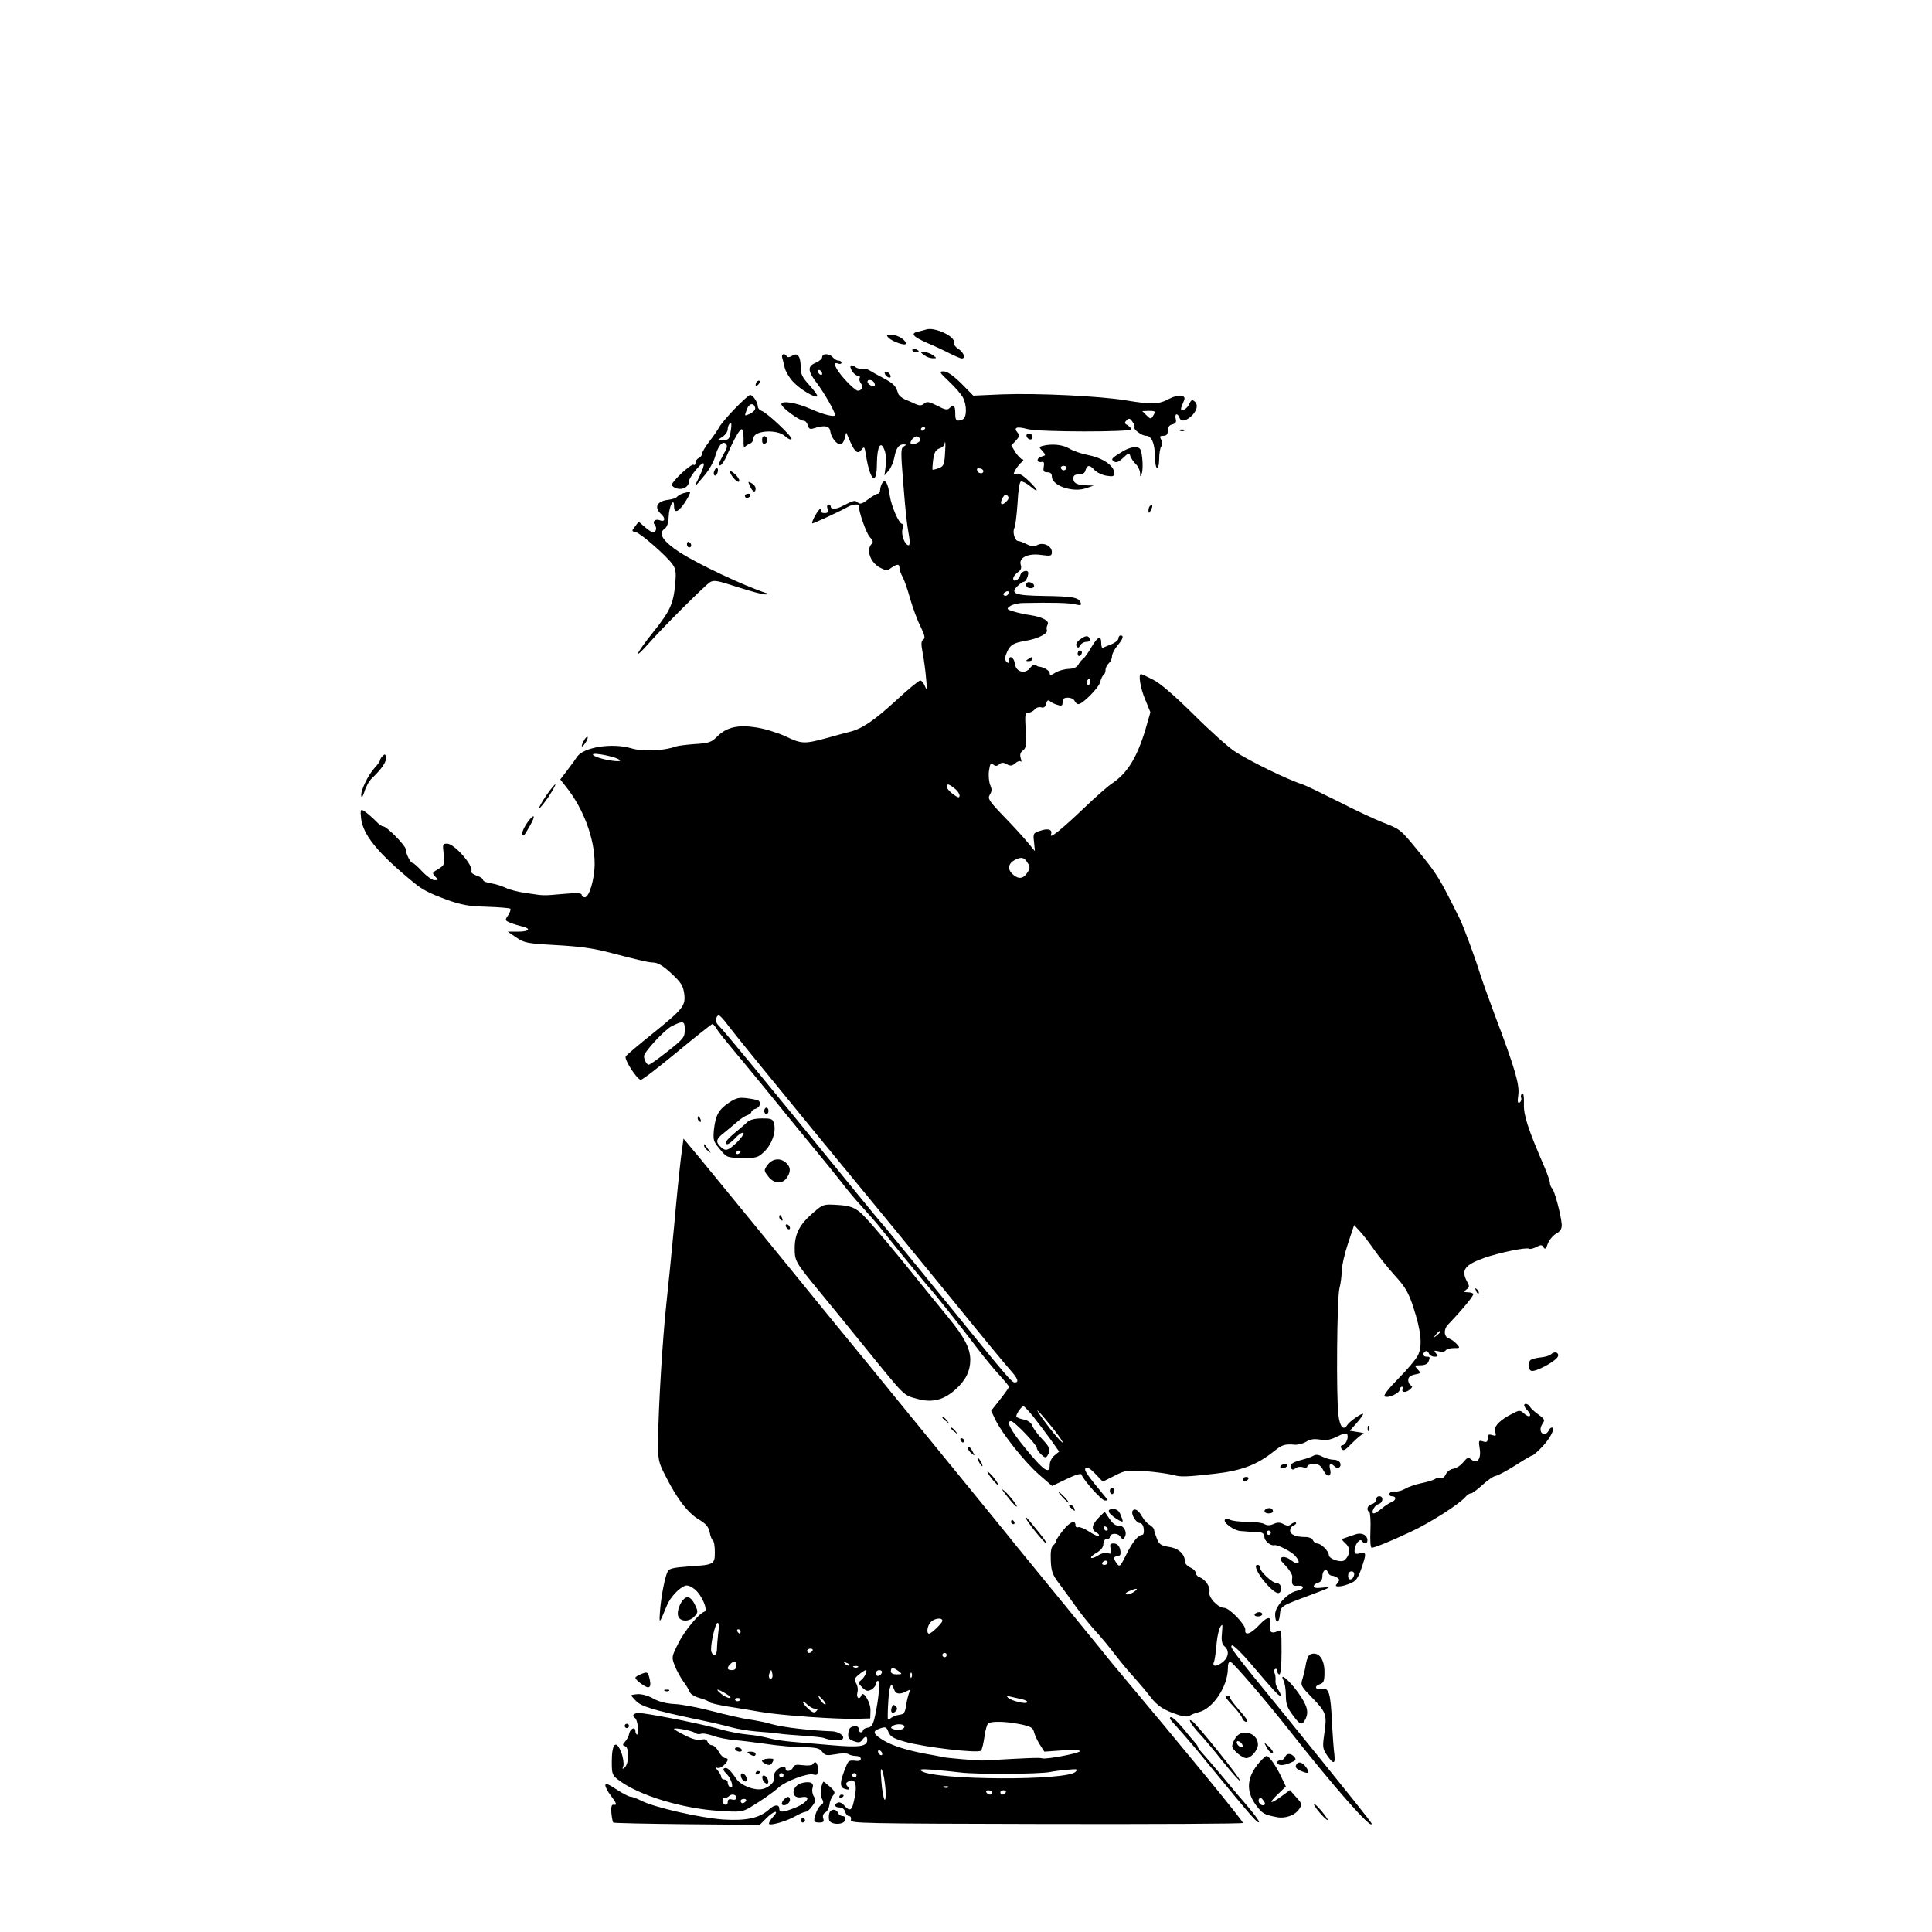 <?xml version="1.0" standalone="no"?>
<!DOCTYPE svg PUBLIC "-//W3C//DTD SVG 20010904//EN"
 "http://www.w3.org/TR/2001/REC-SVG-20010904/DTD/svg10.dtd">
<svg version="1.0" xmlns="http://www.w3.org/2000/svg"
 width="900pt" height="900pt" viewBox="0 0 900 900"
 preserveAspectRatio="xMidYMid meet">

<g transform="translate(0,900) scale(0.1,-0.1)"
fill="#000000" stroke="none">
<path d="M4315 7465 c-5 -2 -23 -6 -38 -10 -38 -8 -24 -24 45 -54 29 -12 74
-33 101 -47 26 -13 52 -24 57 -24 20 0 10 28 -16 45 -14 9 -23 22 -21 29 11
27 -89 74 -128 61z"/>
<path d="M4141 7425 c17 -17 79 -38 79 -26 0 17 -38 41 -65 41 -26 0 -28 -2
-14 -15z"/>
<path d="M4250 7370 c0 -6 7 -10 15 -10 8 0 15 2 15 4 0 2 -7 6 -15 10 -8 3
-15 1 -15 -4z"/>
<path d="M4306 7345 c10 -8 28 -14 39 -14 20 0 20 0 1 14 -11 8 -29 15 -40 15
-20 0 -20 0 0 -15z"/>
<path d="M3644 7333 c3 -10 8 -31 12 -48 4 -16 21 -45 38 -63 32 -35 104 -78
113 -68 3 3 -13 26 -36 51 -33 36 -41 52 -41 82 0 53 -14 72 -39 56 -13 -8
-22 -9 -26 -3 -10 17 -27 11 -21 -7z"/>
<path d="M3830 7336 c0 -7 -13 -19 -30 -26 -39 -16 -38 -38 4 -93 35 -46 86
-135 86 -150 0 -12 -53 1 -114 28 -65 29 -136 41 -136 22 0 -15 84 -77 104
-77 8 0 16 -10 19 -21 5 -17 10 -20 29 -14 50 16 73 11 76 -15 4 -28 29 -60
47 -60 7 0 16 12 20 28 l7 27 18 -41 c22 -51 37 -62 54 -38 12 16 14 13 20
-27 20 -123 51 -145 51 -36 1 78 18 107 35 61 7 -16 9 -49 6 -74 l-6 -45 20
23 c11 13 22 40 26 60 8 44 21 62 43 62 14 -1 14 -2 1 -10 -14 -7 -14 -26 -3
-162 13 -160 16 -189 28 -257 4 -23 3 -41 -2 -41 -17 0 -36 48 -29 74 3 14 3
26 -2 26 -14 0 -50 82 -57 131 -9 59 -21 80 -35 59 -5 -8 -10 -23 -10 -32 0
-10 -5 -18 -11 -18 -6 0 -26 -12 -45 -26 -27 -21 -37 -24 -48 -15 -14 12 -18
11 -73 -17 -28 -15 -53 -15 -53 -2 0 6 -5 10 -11 10 -6 0 -8 -9 -4 -20 5 -16
2 -20 -15 -20 -12 0 -18 5 -15 10 3 6 2 10 -3 10 -9 0 -44 -62 -38 -68 3 -2
121 52 168 78 18 10 48 13 48 6 0 -29 36 -132 52 -148 14 -14 17 -23 9 -31
-28 -28 -7 -88 40 -112 27 -14 32 -14 51 0 28 19 38 19 38 -1 0 -9 7 -28 15
-42 8 -15 24 -61 35 -102 12 -41 33 -99 48 -128 20 -42 23 -55 13 -61 -10 -7
-11 -20 -3 -62 6 -30 13 -83 16 -119 5 -53 4 -60 -5 -37 -6 15 -16 27 -22 27
-7 0 -59 -43 -116 -96 -103 -94 -157 -130 -216 -144 -16 -4 -65 -17 -107 -29
-101 -27 -114 -27 -189 9 -35 16 -95 35 -134 41 -86 14 -140 2 -184 -42 -27
-27 -39 -31 -103 -35 -40 -3 -80 -8 -88 -11 -57 -21 -155 -25 -209 -9 -91 27
-225 5 -254 -41 -4 -7 -23 -33 -42 -58 l-35 -46 29 -37 c80 -101 131 -240 131
-354 0 -73 -25 -158 -46 -158 -8 0 -14 5 -14 11 0 9 -23 10 -82 5 -103 -9 -90
-9 -172 3 -38 5 -83 16 -100 25 -17 8 -48 18 -68 21 -21 3 -38 10 -38 16 0 6
-13 15 -30 20 -16 6 -28 15 -25 20 15 22 -78 129 -112 129 -21 0 -22 -3 -16
-49 5 -47 4 -51 -25 -69 -29 -17 -30 -19 -15 -35 16 -16 16 -17 -3 -17 -11 0
-36 18 -57 40 -20 22 -40 40 -45 40 -10 0 -32 44 -32 64 0 16 -88 106 -104
106 -6 0 -19 8 -28 18 -26 26 -51 48 -67 57 -11 6 -13 0 -9 -37 9 -78 79 -163
246 -300 42 -34 70 -48 152 -79 71 -25 102 -31 188 -33 56 -2 105 -6 109 -9 3
-4 -1 -17 -10 -31 -16 -23 -15 -24 11 -35 15 -6 39 -13 55 -17 43 -10 32 -24
-20 -24 l-48 0 40 -27 c36 -25 51 -28 175 -35 126 -7 183 -15 270 -38 135 -35
168 -43 195 -44 21 -1 45 -16 83 -51 44 -41 54 -57 59 -92 8 -58 -4 -72 -146
-187 -66 -53 -123 -101 -126 -107 -9 -13 53 -109 70 -109 8 0 84 59 170 130
87 72 160 130 164 130 3 0 14 -12 23 -28 10 -15 41 -54 69 -87 28 -33 102
-123 165 -200 62 -77 154 -189 204 -250 50 -60 112 -137 138 -170 25 -33 68
-85 96 -115 28 -31 60 -67 71 -80 11 -14 69 -86 129 -160 61 -74 112 -137 116
-140 10 -9 164 -202 222 -280 31 -41 77 -97 102 -124 25 -27 46 -53 46 -56 0
-4 -19 -31 -42 -60 l-41 -52 20 -42 c32 -66 136 -196 203 -255 l61 -53 67 32
c41 20 68 28 70 21 9 -26 94 -121 109 -121 14 0 14 2 1 18 -83 100 -100 124
-91 133 7 7 22 -2 45 -26 l35 -37 54 27 c50 26 59 27 144 22 49 -4 108 -12
130 -18 36 -10 60 -9 195 6 123 14 195 41 274 104 39 31 49 35 99 31 15 -1 39
6 52 14 18 12 36 14 64 10 30 -5 50 -1 80 14 24 13 43 17 46 12 9 -15 -4 -48
-20 -52 -10 -2 -12 -8 -5 -17 7 -12 17 -7 49 27 23 23 47 43 53 43 7 1 -4 5
-26 8 l-38 6 31 35 c17 19 31 39 31 43 0 9 -62 -33 -73 -50 -18 -29 -35 -12
-42 44 -11 83 -7 552 5 593 5 19 10 54 10 77 0 23 13 81 29 129 l29 87 27 -29
c15 -16 44 -54 65 -84 21 -30 64 -85 97 -121 49 -54 64 -79 86 -146 37 -112
44 -181 23 -225 -9 -19 -50 -68 -92 -110 -46 -47 -71 -79 -64 -83 16 -10 70
15 70 31 0 8 5 14 11 14 5 0 8 -4 4 -9 -10 -17 12 -21 31 -5 14 11 15 17 7 20
-7 3 -13 14 -13 25 0 14 9 21 30 26 29 5 30 7 14 24 -16 18 -16 19 13 19 19 0
33 6 37 16 9 22 8 24 -9 24 -17 0 -20 16 -5 25 6 3 13 -1 16 -9 3 -9 15 -16
26 -16 17 0 19 2 7 16 -11 13 -9 14 13 9 15 -4 29 -2 32 4 4 6 21 11 38 11 30
0 31 0 13 20 -10 11 -26 22 -36 25 -23 8 -25 42 -4 64 68 71 122 137 118 143
-2 5 -14 8 -26 8 -20 1 -20 2 -6 13 15 11 15 16 3 37 -29 54 -11 78 82 111 70
24 195 50 207 42 5 -3 20 1 34 8 20 11 26 11 33 -1 7 -12 12 -8 20 16 6 16 23
38 39 47 21 12 27 23 26 44 -4 46 -33 155 -44 166 -6 6 -11 18 -11 27 0 8 -12
42 -26 75 -77 178 -97 240 -95 293 1 34 -2 52 -8 48 -6 -4 -8 -13 -5 -20 3 -8
0 -17 -7 -22 -9 -5 -11 4 -6 37 6 48 -18 129 -111 374 -27 72 -59 162 -71 200
-22 71 -75 213 -90 243 -98 197 -104 207 -198 322 -79 96 -80 97 -157 127 -39
15 -135 60 -213 100 -78 39 -152 75 -165 79 -68 21 -250 110 -318 155 -30 20
-116 97 -191 172 -88 87 -155 145 -188 161 -27 14 -53 26 -56 26 -13 0 -3 -66
20 -119 l24 -59 -23 -80 c-40 -132 -84 -203 -155 -251 -20 -13 -79 -65 -132
-116 -104 -99 -162 -146 -153 -122 8 23 -13 30 -50 17 -33 -10 -34 -13 -29
-53 l4 -42 -33 40 c-18 22 -68 77 -111 121 -71 74 -77 84 -66 102 10 16 10 26
2 45 -6 13 -9 43 -6 66 5 33 8 39 19 30 11 -9 18 -8 28 0 11 10 20 10 36 1 17
-9 25 -8 39 4 10 9 21 13 26 9 4 -5 4 2 0 15 -5 17 -2 27 10 36 15 11 17 25
13 94 -4 73 -3 82 12 82 10 0 23 7 30 15 7 9 21 13 30 10 12 -4 19 1 23 16 5
17 9 20 19 12 7 -6 23 -14 36 -17 18 -6 22 -3 22 13 0 16 6 21 25 21 14 0 28
-7 31 -15 4 -8 11 -15 18 -15 20 1 95 76 101 103 4 15 11 30 16 33 5 3 9 13 9
23 0 10 7 24 15 31 8 7 15 21 15 32 0 11 11 33 25 50 26 31 32 48 15 48 -5 0
-10 -6 -10 -14 0 -8 -15 -20 -32 -27 -18 -7 -36 -14 -40 -17 -5 -2 -8 8 -8 22
0 38 -16 32 -46 -19 -14 -25 -31 -48 -37 -53 -7 -4 -17 -16 -23 -27 -8 -14
-22 -20 -47 -21 -20 -1 -48 -9 -62 -18 -21 -14 -25 -14 -25 -2 0 12 -28 29
-52 31 -3 0 -10 4 -14 8 -5 4 -16 -2 -25 -14 -23 -31 -66 -20 -71 18 -3 30
-28 45 -28 17 0 -14 -3 -15 -11 -7 -9 9 -9 20 1 43 15 36 30 45 88 55 55 9
105 34 99 49 -3 7 -1 19 3 26 11 17 -23 36 -82 45 -24 3 -58 11 -77 17 -33 10
-33 12 -15 25 10 7 37 14 59 14 134 3 214 1 243 -6 27 -6 31 -5 26 8 -9 24
-35 29 -170 31 -136 2 -159 11 -125 45 12 12 25 21 30 21 9 0 21 24 21 41 0
18 -32 9 -37 -10 -6 -23 -33 -36 -33 -16 0 8 9 20 21 29 15 10 19 20 14 35
-10 33 33 55 95 46 46 -6 50 -5 50 14 0 28 -40 47 -68 32 -15 -8 -27 -7 -49 4
-15 8 -34 15 -40 15 -16 0 -28 44 -17 62 4 7 10 57 14 112 3 60 9 101 16 103
6 2 26 -8 43 -22 45 -38 38 -17 -9 27 -26 25 -45 35 -56 31 -14 -5 -15 -3 -4
18 8 13 20 29 29 36 9 7 11 13 4 13 -6 0 -20 15 -32 32 l-20 33 21 22 c17 19
19 25 8 38 -20 24 -4 30 48 16 55 -14 482 -14 482 -1 0 5 -8 13 -17 19 -15 8
-16 12 -5 23 11 11 16 10 27 -6 8 -10 12 -22 10 -27 -6 -9 34 -39 54 -39 25 0
40 -34 41 -92 0 -32 5 -58 10 -58 6 0 10 19 10 43 0 23 4 49 9 56 6 9 6 22 0
33 -8 15 -6 18 11 18 14 0 20 7 20 24 0 16 7 26 21 29 16 4 20 11 16 26 -6 24
8 29 17 6 7 -20 26 -18 52 3 29 25 38 56 19 72 -12 10 -16 8 -26 -14 -13 -27
-46 -38 -35 -11 3 8 9 22 12 30 11 26 -26 30 -70 7 -48 -26 -80 -27 -201 -7
-120 20 -408 34 -576 28 l-135 -6 -56 57 c-39 38 -65 56 -82 56 -23 0 -21 -3
25 -47 28 -26 57 -60 65 -75 19 -37 18 -94 -2 -102 -29 -11 -34 -6 -34 29 0
36 -8 43 -28 23 -9 -9 -22 -6 -56 12 -38 19 -48 21 -61 10 -11 -10 -22 -10
-38 -3 -12 6 -35 16 -50 22 -15 6 -30 19 -33 28 -11 36 -20 45 -69 72 -28 14
-57 31 -65 36 -8 5 -23 8 -33 7 -10 -2 -25 2 -33 9 -8 6 -17 9 -20 6 -10 -9
16 -47 32 -47 8 0 12 -5 9 -10 -4 -6 -1 -17 5 -25 13 -16 5 -35 -14 -35 -7 0
-34 23 -60 52 -46 51 -60 86 -31 74 8 -3 15 -1 15 4 0 6 -6 10 -14 10 -7 0
-19 7 -26 15 -16 19 -50 20 -50 1z m0 -77 c0 -6 -4 -7 -10 -4 -5 3 -10 11 -10
16 0 6 5 7 10 4 6 -3 10 -11 10 -16z m244 -45 c4 -11 1 -14 -11 -12 -9 2 -18
9 -21 16 -6 18 25 15 32 -4z m1306 -133 c0 -3 -5 -13 -10 -21 -8 -13 -12 -12
-29 5 l-20 20 29 1 c17 1 30 -2 30 -5z m-1070 -75 c0 -3 -4 -8 -10 -11 -5 -3
-10 -1 -10 4 0 6 5 11 10 11 6 0 10 -2 10 -4z m-23 -53 c4 -12 -35 -29 -44
-19 -8 8 18 37 30 33 6 -2 12 -8 14 -14z m115 -71 c-3 -46 -7 -55 -29 -63 -14
-5 -27 -8 -29 -7 -1 2 0 23 3 46 5 34 11 46 29 53 13 4 24 14 24 20 0 7 1 10
3 8 2 -2 1 -28 -1 -57z m179 -77 c-1 -15 -24 -12 -29 3 -3 9 2 13 12 10 10 -1
17 -7 17 -13z m106 -142 c-21 -22 -32 -11 -17 17 9 16 15 19 23 11 8 -8 7 -16
-6 -28z m8 -432 c-3 -6 -11 -8 -17 -5 -6 4 -5 9 3 15 16 10 23 4 14 -10z m381
-418 c-10 -10 -19 5 -10 18 6 11 8 11 12 0 2 -7 1 -15 -2 -18z m-2210 -343
c42 -16 23 -21 -37 -10 -66 13 -95 36 -32 26 23 -3 54 -11 69 -16z m1587 -148
c9 -8 17 -21 17 -29 0 -11 -8 -9 -30 7 -16 12 -30 28 -30 36 0 16 12 12 43
-14z m335 -343 c11 -17 11 -25 -3 -45 -18 -28 -41 -31 -67 -7 -26 23 -22 50 9
67 32 16 44 13 61 -15z m-1409 -739 c12 -17 96 -122 187 -233 171 -210 228
-279 604 -736 124 -151 247 -302 274 -335 142 -175 233 -285 263 -319 35 -39
41 -57 20 -57 -13 0 -37 27 -267 311 -220 270 -354 434 -360 439 -3 3 -48 57
-100 121 -454 557 -624 764 -657 797 -12 12 -8 42 6 42 4 0 17 -14 30 -30z
m-189 -37 c0 -35 -6 -42 -79 -100 -44 -35 -84 -63 -89 -63 -9 0 -22 23 -22 40
0 19 95 122 128 139 55 28 62 26 62 -16z m3520 -1407 c0 -2 -8 -10 -17 -17
-16 -13 -17 -12 -4 4 13 16 21 21 21 13z m-1895 -397 c22 -28 58 -76 80 -106
l39 -55 -22 -18 c-13 -11 -22 -29 -22 -45 0 -45 -28 -26 -111 75 -72 88 -94
130 -69 130 14 0 120 -110 120 -125 0 -7 9 -20 21 -31 17 -16 22 -16 29 -4 16
25 12 37 -26 77 -20 21 -40 48 -45 61 -5 14 -20 25 -39 29 -17 3 -32 9 -35 13
-5 8 23 50 33 49 4 0 25 -23 47 -50z m78 -38 c59 -72 80 -112 27 -51 -34 39
-93 120 -87 120 1 0 29 -31 60 -69z"/>
<path d="M4122 7259 c2 -7 10 -15 17 -17 8 -3 12 1 9 9 -2 7 -10 15 -17 17 -8
3 -12 -1 -9 -9z"/>
<path d="M3527 7223 c-4 -3 -7 -11 -7 -17 0 -6 5 -5 12 2 6 6 9 14 7 17 -3 3
-9 2 -12 -2z"/>
<path d="M3424 7097 c-33 -34 -66 -73 -73 -86 -7 -13 -28 -44 -47 -68 -19 -25
-34 -50 -34 -58 0 -7 -7 -15 -15 -19 -8 -3 -15 -13 -15 -21 0 -9 -4 -14 -9
-10 -11 6 -101 -77 -101 -94 0 -6 11 -13 25 -17 28 -7 55 10 55 35 0 9 16 34
35 56 40 47 45 31 11 -39 -26 -52 -25 -52 28 12 20 24 40 60 46 81 14 52 35
79 51 64 9 -9 7 -20 -10 -48 -11 -20 -21 -41 -21 -46 0 -19 20 2 36 39 34 79
62 127 70 122 5 -3 8 -25 8 -49 -1 -24 1 -39 5 -34 3 5 14 12 24 16 9 3 17 15
17 25 0 37 111 44 147 10 13 -12 26 -18 30 -14 9 8 -113 123 -139 132 -10 3
-18 13 -18 22 -1 20 -23 52 -36 52 -5 0 -36 -28 -70 -63z m94 2 c1 -8 -9 -19
-23 -26 -29 -13 -28 -13 -15 22 10 27 33 30 38 4z m-115 -112 c-5 -32 -9 -37
-32 -36 l-26 0 23 16 c12 8 22 23 22 33 0 16 10 33 16 27 2 -2 1 -20 -3 -40z"/>
<path d="M5498 6993 c7 -3 16 -2 19 1 4 3 -2 6 -13 5 -11 0 -14 -3 -6 -6z"/>
<path d="M4782 6968 c6 -18 28 -21 28 -4 0 9 -7 16 -16 16 -9 0 -14 -5 -12
-12z"/>
<path d="M3550 6950 c0 -13 5 -20 13 -17 6 2 12 10 12 17 0 7 -6 15 -12 18 -8
2 -13 -5 -13 -18z"/>
<path d="M4857 6923 c-18 -5 -18 -6 -1 -24 17 -19 17 -20 -4 -26 -25 -6 -24
-30 0 -25 11 2 14 -4 10 -23 -3 -20 0 -25 17 -25 14 0 21 -6 21 -20 0 -43 99
-76 160 -54 l35 12 -32 1 c-45 1 -63 10 -63 32 0 14 7 19 26 19 17 0 28 6 31
20 7 25 20 25 41 1 10 -11 34 -23 55 -27 33 -5 37 -4 37 14 0 32 -52 68 -116
81 -33 6 -74 20 -92 31 -31 19 -82 24 -125 13z m111 -104 c-2 -6 -8 -10 -13
-10 -5 0 -11 4 -13 10 -2 6 4 11 13 11 9 0 15 -5 13 -11z"/>
<path d="M5228 6896 c-50 -30 -55 -36 -38 -46 11 -7 23 -1 42 17 26 25 28 25
34 7 4 -10 15 -27 26 -37 10 -10 18 -28 19 -40 0 -21 1 -21 8 -2 4 11 5 43 2
70 -5 44 -9 50 -31 52 -14 1 -42 -8 -62 -21z"/>
<path d="M3327 6805 c-4 -8 -2 -17 2 -20 5 -2 11 4 14 15 6 23 -8 27 -16 5z"/>
<path d="M3400 6804 c1 -17 37 -57 43 -47 4 6 -5 21 -18 33 -14 13 -25 19 -25
14z"/>
<path d="M3494 6735 c12 -28 26 -33 26 -10 0 8 -9 19 -19 24 -17 10 -18 9 -7
-14z"/>
<path d="M3185 6703 c-11 -3 -24 -10 -30 -16 -5 -7 -23 -13 -40 -15 -55 -6
-70 -35 -35 -67 21 -19 18 -38 -5 -29 -22 9 -38 -5 -25 -21 12 -14 6 -35 -9
-35 -4 0 -21 11 -37 25 l-29 25 -17 -23 c-16 -21 -16 -22 2 -25 22 -4 145
-111 173 -151 15 -21 17 -38 13 -86 -9 -98 -23 -129 -101 -227 -85 -106 -100
-142 -22 -54 67 76 256 264 283 283 19 12 33 10 130 -22 60 -19 118 -35 129
-34 14 0 15 2 5 6 -102 33 -316 134 -402 189 -78 51 -104 88 -73 110 13 9 19
28 20 59 2 48 25 90 25 47 0 -39 25 -26 59 31 12 20 19 36 14 36 -4 -1 -17 -3
-28 -6z"/>
<path d="M3470 6690 c0 -5 4 -10 9 -10 6 0 13 5 16 10 3 6 -1 10 -9 10 -9 0
-16 -4 -16 -10z"/>
<path d="M5357 6643 c-4 -3 -7 -13 -7 -22 1 -13 3 -13 11 2 11 19 8 33 -4 20z"/>
<path d="M3200 6466 c0 -9 5 -16 10 -16 6 0 10 4 10 9 0 6 -4 13 -10 16 -5 3
-10 -1 -10 -9z"/>
<path d="M4780 6276 c0 -10 9 -16 21 -16 24 0 21 23 -4 28 -10 2 -17 -3 -17
-12z"/>
<path d="M5031 6021 c-15 -11 -21 -23 -16 -31 6 -10 10 -9 17 4 5 9 18 16 29
16 12 0 19 5 17 12 -7 19 -21 19 -47 -1z"/>
<path d="M5020 5954 c0 -8 5 -12 10 -9 6 3 10 10 10 16 0 5 -4 9 -10 9 -5 0
-10 -7 -10 -16z"/>
<path d="M4790 5930 c-13 -8 -12 -10 3 -10 9 0 17 5 17 10 0 12 -1 12 -20 0z"/>
<path d="M2721 5552 c-17 -31 -13 -40 5 -14 9 13 14 26 11 29 -3 2 -10 -4 -16
-15z"/>
<path d="M1783 5479 c-7 -7 -13 -17 -13 -21 0 -5 -11 -20 -24 -34 -32 -35 -68
-110 -63 -132 2 -11 7 -3 15 21 6 21 21 49 34 61 47 45 69 78 66 97 -2 16 -5
18 -15 8z"/>
<path d="M2545 5295 c-21 -31 -36 -58 -33 -60 2 -2 21 21 42 51 20 31 35 58
33 60 -2 2 -21 -21 -42 -51z"/>
<path d="M2468 5183 c-22 -26 -41 -64 -34 -71 7 -6 7 -7 35 42 24 42 23 57 -1
29z"/>
<path d="M3398 3865 c-50 -33 -64 -59 -72 -125 -5 -52 -3 -57 28 -94 32 -39
34 -39 104 -40 65 -1 73 1 102 29 35 33 56 91 46 129 -6 24 -11 26 -56 26 -34
0 -56 -6 -69 -17 -10 -10 -37 -33 -60 -52 -39 -33 -51 -51 -32 -51 5 0 22 13
37 29 15 17 32 27 37 24 9 -5 -37 -57 -66 -74 -14 -8 -23 -7 -38 7 -27 24 -24
38 14 67 17 14 45 37 61 51 16 14 37 28 47 31 11 4 19 10 19 15 0 5 9 12 20
15 20 6 27 29 13 38 -5 3 -28 8 -53 11 -37 5 -51 1 -82 -19z m52 -229 c0 -3
-4 -8 -10 -11 -5 -3 -10 -1 -10 4 0 6 5 11 10 11 6 0 10 -2 10 -4z"/>
<path d="M3560 3825 c0 -8 5 -15 10 -15 6 0 10 7 10 15 0 8 -4 15 -10 15 -5 0
-10 -7 -10 -15z"/>
<path d="M3250 3791 c0 -6 4 -13 10 -16 6 -3 7 1 4 9 -7 18 -14 21 -14 7z"/>
<path d="M3172 3606 c-6 -50 -21 -194 -32 -321 -12 -126 -28 -288 -36 -360
-17 -157 -37 -480 -38 -626 -1 -104 0 -108 37 -180 53 -104 101 -166 152 -197
34 -20 46 -35 51 -60 3 -18 10 -35 15 -38 5 -3 9 -27 9 -54 0 -58 -4 -60 -123
-67 -67 -5 -90 -10 -96 -22 -13 -25 -30 -110 -36 -181 -5 -69 -5 -68 32 22 16
38 56 81 85 91 11 4 28 -3 45 -17 33 -27 63 -98 44 -104 -26 -9 -94 -91 -122
-149 -31 -62 -31 -63 -15 -104 9 -23 27 -55 40 -73 13 -17 26 -39 29 -48 3 -9
24 -22 46 -28 22 -6 42 -14 45 -19 3 -4 40 -13 83 -20 43 -7 114 -18 158 -26
92 -16 349 -34 445 -32 l64 2 1 36 c2 37 -34 96 -42 72 -9 -24 -25 -13 -19 12
4 14 1 33 -6 44 -10 17 -8 23 13 40 13 11 27 20 31 21 12 0 -4 -34 -21 -47
-14 -11 -14 -14 5 -33 18 -18 25 -20 43 -11 11 7 21 18 21 26 0 8 5 15 10 15
11 0 4 -82 -14 -165 -9 -40 -16 -51 -34 -53 -12 -2 -22 -8 -22 -13 0 -5 -4 -9
-10 -9 -5 0 -10 7 -10 16 0 10 -7 14 -22 12 -17 -2 -24 -11 -26 -30 -3 -23 2
-30 25 -39 22 -8 30 -7 39 5 14 20 24 20 24 1 0 -31 -36 -36 -163 -25 -67 6
-151 13 -187 16 -36 3 -83 10 -105 16 -22 6 -53 12 -70 14 -69 7 -114 15 -180
34 -85 23 -323 70 -359 70 -25 0 -35 -13 -17 -24 11 -7 20 -76 9 -76 -4 0 -8
7 -8 16 0 22 -24 12 -29 -12 -1 -10 -10 -27 -18 -36 -14 -16 -14 -18 0 -23 19
-8 17 -79 -2 -98 -12 -10 -13 -9 -7 7 3 10 -1 39 -10 63 -24 61 -44 42 -44
-43 0 -59 2 -64 33 -87 93 -71 298 -133 471 -143 94 -6 104 -5 141 17 46 27
101 65 132 92 33 30 133 67 160 61 20 -5 23 -3 23 25 0 30 -13 41 -24 22 -3
-5 -24 -7 -46 -4 -31 4 -41 2 -46 -11 -7 -17 -34 -22 -34 -6 0 17 -26 11 -44
-9 -10 -11 -15 -25 -11 -31 10 -16 -22 -48 -54 -54 -36 -8 -98 16 -119 45 -31
45 -45 57 -57 52 -9 -3 -5 -12 11 -28 23 -23 35 -73 14 -60 -5 3 -10 13 -10
21 0 8 -7 14 -15 14 -8 0 -15 5 -15 12 0 6 -8 20 -17 31 -10 11 -12 17 -5 13
8 -5 21 -1 33 10 22 20 25 34 7 34 -7 0 -21 14 -30 30 -9 17 -24 30 -31 30 -8
0 -18 7 -21 16 -4 11 -13 14 -30 10 -16 -4 -42 3 -75 20 -28 14 -51 27 -51 30
0 8 84 -8 97 -18 7 -6 19 -8 28 -5 8 4 34 -1 57 -9 24 -9 68 -17 98 -20 30 -2
98 -11 150 -18 52 -8 129 -15 170 -15 63 -1 78 -5 90 -21 13 -18 21 -19 62
-12 25 5 52 5 60 1 7 -5 23 -9 36 -9 12 0 22 -6 22 -13 0 -9 -9 -12 -28 -9
-24 3 -31 -1 -40 -25 -34 -82 -33 -104 6 -109 11 -2 11 1 1 13 -10 12 -10 16
1 23 37 23 47 -17 25 -102 -8 -33 -19 -35 -42 -9 -9 11 -22 17 -29 14 -21 -8
-16 -23 7 -23 12 0 23 -8 26 -20 3 -11 11 -20 18 -20 8 0 11 -8 9 -18 -5 -16
41 -17 910 -19 504 -1 916 1 916 5 0 10 -249 314 -612 747 -9 11 -32 39 -50
62 -27 33 -242 297 -393 481 -16 21 -138 170 -270 332 -133 162 -310 380 -395
484 -85 104 -187 228 -226 276 -140 173 -520 637 -589 721 l-71 85 -12 -90z
m1218 -2156 c0 -11 -51 -60 -62 -60 -14 0 -8 38 8 54 17 18 54 22 54 6z
m-1044 -56 c-3 -26 -6 -60 -6 -75 0 -31 -17 -39 -26 -14 -8 20 17 135 29 135
6 0 7 -20 3 -46z m104 6 c0 -5 -2 -10 -4 -10 -3 0 -8 5 -11 10 -3 6 -1 10 4
10 6 0 11 -4 11 -10z m335 -90 c-3 -5 -10 -10 -16 -10 -5 0 -9 5 -9 10 0 6 7
10 16 10 8 0 12 -4 9 -10z m625 -20 c0 -5 -4 -10 -10 -10 -5 0 -10 5 -10 10 0
6 5 10 10 10 6 0 10 -4 10 -10z m-980 -50 c0 -13 -7 -20 -20 -20 -23 0 -26 10
-8 28 18 18 28 15 28 -8z m525 2 c-3 -3 -11 0 -18 7 -9 10 -8 11 6 5 10 -3 15
-9 12 -12z m42 -8 c-3 -3 -12 -4 -19 -1 -8 3 -5 6 6 6 11 1 17 -2 13 -5z m189
-19 c18 -14 18 -14 -8 -15 -18 0 -28 5 -28 15 0 19 11 19 36 0z m-590 -32
c-11 -11 -19 6 -11 24 8 17 8 17 12 0 3 -10 2 -21 -1 -24z m512 25 c-6 -18
-28 -21 -28 -4 0 9 7 16 16 16 9 0 14 -5 12 -12z m139 -20 c-3 -8 -6 -5 -6 6
-1 11 2 17 5 13 3 -3 4 -12 1 -19z m-82 -58 c7 -22 26 -25 57 -9 19 10 20 9
13 -7 -4 -11 -11 -37 -14 -59 -5 -33 -10 -41 -31 -43 -14 -2 -31 -9 -38 -14
-7 -6 -14 -9 -16 -7 -1 2 -1 39 2 82 4 75 14 97 27 57z m-783 -20 c20 -12 26
-20 17 -20 -9 0 -27 9 -40 20 -31 25 -18 25 23 0z m453 -30 c10 -11 14 -20 9
-20 -5 0 -15 9 -22 20 -7 11 -11 20 -9 20 2 0 12 -9 22 -20z m923 5 c18 -4 30
-10 27 -15 -6 -10 -75 7 -90 22 -7 7 -4 9 10 5 11 -3 35 -8 53 -12z m-1308 1
c0 -11 -19 -15 -25 -6 -3 5 1 10 9 10 9 0 16 -2 16 -4z m347 -46 c13 0 14 -3
5 -12 -9 -9 -17 -6 -37 12 -14 13 -25 27 -25 32 0 4 9 -1 20 -12 11 -11 28
-20 37 -20z m955 -72 c49 -10 60 -16 65 -37 3 -13 15 -39 27 -58 l21 -33 83 6
c52 4 82 3 82 -4 0 -9 -155 -39 -175 -33 -12 4 -63 2 -270 -10 -22 -2 -181 12
-195 16 -8 2 -31 7 -50 10 -97 16 -177 40 -218 64 -56 33 -61 46 -23 59 27 9
30 8 40 -17 9 -21 24 -30 74 -44 89 -26 345 -56 357 -42 5 6 12 35 16 65 4 30
12 58 18 62 17 11 83 9 148 -4z m-539 -13 c-3 -13 -30 -18 -51 -10 -14 5 -14
7 -2 16 19 11 56 8 53 -6z m-103 -126 c0 -6 -4 -7 -10 -4 -5 3 -10 11 -10 16
0 6 5 7 10 4 6 -3 10 -11 10 -16z m15 -162 c2 -34 0 -56 -4 -51 -5 5 -12 43
-15 84 -5 56 -3 69 4 51 6 -13 12 -51 15 -84z m350 76 c68 -9 362 -8 415 2 19
4 57 9 85 11 44 4 48 3 35 -10 -42 -42 -647 -39 -716 3 -15 9 -5 11 51 7 39
-3 97 -9 130 -13z m-825 -13 c0 -5 -4 -10 -10 -10 -5 0 -10 5 -10 10 0 6 5 10
10 10 6 0 10 -4 10 -10z m340 0 c0 -5 -4 -10 -10 -10 -5 0 -10 5 -10 10 0 6 5
10 10 10 6 0 10 -4 10 -10z m427 -56 c-3 -3 -12 -4 -19 -1 -8 3 -5 6 6 6 11 1
17 -2 13 -5z m203 -24 c0 -5 -4 -10 -9 -10 -6 0 -13 5 -16 10 -3 6 1 10 9 10
9 0 16 -4 16 -10z m65 0 c-3 -5 -10 -10 -16 -10 -5 0 -9 5 -9 10 0 6 7 10 16
10 8 0 12 -4 9 -10z m-1255 -24 c0 -9 -7 -12 -20 -9 -14 4 -20 0 -20 -12 0 -9
-6 -15 -12 -12 -16 5 -17 32 -1 32 6 0 15 3 19 8 12 12 34 8 34 -7z m45 -16
c-3 -5 -10 -10 -16 -10 -5 0 -9 5 -9 10 0 6 7 10 16 10 8 0 12 -4 9 -10z"/>
<path d="M4154 1046 c-8 -22 3 -33 18 -18 9 9 9 15 0 24 -9 9 -13 7 -18 -6z"/>
<path d="M3280 3663 c0 -6 8 -17 18 -24 16 -13 16 -13 2 6 -8 11 -16 22 -17
24 -2 2 -3 0 -3 -6z"/>
<path d="M3576 3574 c-18 -25 -18 -27 1 -52 26 -36 66 -40 87 -10 21 29 20 51
-2 71 -27 25 -64 20 -86 -9z"/>
<path d="M3792 3354 c-66 -56 -89 -99 -90 -166 0 -63 1 -65 120 -210 35 -42
126 -154 203 -249 194 -239 182 -227 246 -245 71 -20 124 -7 181 44 47 43 68
85 68 139 -1 53 -28 105 -102 195 -34 42 -134 164 -220 271 -87 107 -174 207
-194 222 -29 22 -50 29 -103 32 -64 4 -67 3 -109 -33z"/>
<path d="M3630 3331 c0 -6 4 -13 10 -16 6 -3 7 1 4 9 -7 18 -14 21 -14 7z"/>
<path d="M3660 3291 c0 -5 5 -13 10 -16 6 -3 10 -2 10 4 0 5 -4 13 -10 16 -5
3 -10 2 -10 -4z"/>
<path d="M6876 2987 c3 -10 9 -15 12 -12 3 3 0 11 -7 18 -10 9 -11 8 -5 -6z"/>
<path d="M7225 2691 c-6 -6 -26 -12 -45 -14 -20 -2 -41 -7 -48 -11 -16 -10
-15 -45 1 -52 20 -7 121 48 125 69 4 18 -18 23 -33 8z"/>
<path d="M7100 2453 c0 -3 7 -15 17 -25 22 -24 8 -36 -17 -13 -18 16 -22 17
-52 1 -61 -30 -91 -61 -83 -86 6 -19 4 -21 -14 -15 -17 5 -21 2 -21 -15 0 -17
-4 -20 -21 -15 -21 7 -22 5 -16 -33 8 -48 -12 -74 -39 -51 -14 12 -19 10 -38
-13 -11 -14 -32 -28 -46 -30 -14 -2 -29 -13 -35 -26 -6 -13 -16 -20 -24 -17
-7 3 -19 1 -25 -4 -6 -5 -35 -14 -64 -20 -29 -6 -63 -18 -76 -26 -13 -8 -33
-14 -46 -13 -12 2 -25 -3 -27 -9 -3 -7 2 -13 11 -13 22 0 20 -19 -1 -27 -10
-4 -31 -17 -46 -30 -16 -13 -32 -23 -37 -23 -16 0 2 38 21 43 22 6 26 37 4 37
-8 0 -15 -7 -15 -16 0 -9 -9 -18 -20 -21 -20 -5 -27 -27 -11 -37 4 -3 7 -42 5
-86 -2 -47 0 -80 6 -80 14 0 94 33 185 76 86 40 219 125 249 158 10 12 22 20
27 19 4 -2 29 16 54 39 25 23 53 42 63 43 9 1 50 23 90 48 40 26 76 47 80 47
4 0 24 17 44 38 38 39 66 92 47 92 -5 0 -12 -7 -15 -15 -4 -8 -12 -15 -19 -15
-20 0 -25 25 -10 47 13 18 11 22 -18 43 -18 13 -36 29 -40 37 -8 14 -27 18
-27 6z"/>
<path d="M4390 2396 c0 -2 8 -10 18 -17 15 -13 16 -12 3 4 -13 16 -21 21 -21
13z"/>
<path d="M6371 2344 c0 -11 3 -14 6 -6 3 7 2 16 -1 19 -3 4 -6 -2 -5 -13z"/>
<path d="M4430 2346 c0 -2 8 -10 18 -17 15 -13 16 -12 3 4 -13 16 -21 21 -21
13z"/>
<path d="M4475 2290 c3 -5 8 -10 11 -10 2 0 4 5 4 10 0 6 -5 10 -11 10 -5 0
-7 -4 -4 -10z"/>
<path d="M4510 2251 c0 -5 7 -15 17 -22 15 -13 15 -12 4 9 -12 23 -21 28 -21
13z"/>
<path d="M6119 2219 c-8 -5 -33 -14 -57 -20 -45 -12 -57 -22 -47 -39 5 -8 11
-7 20 0 8 7 23 9 35 5 11 -4 20 -2 20 4 0 6 13 11 30 11 23 0 33 -7 45 -30 18
-35 40 -30 31 6 -7 26 3 31 21 13 15 -15 34 -3 26 16 -3 8 -16 15 -30 15 -13
0 -36 6 -52 14 -18 10 -32 11 -42 5z"/>
<path d="M4560 2190 c6 -11 13 -20 16 -20 2 0 0 9 -6 20 -6 11 -13 20 -16 20
-2 0 0 -9 6 -20z"/>
<path d="M5965 2170 c-3 -5 1 -10 9 -10 8 0 18 5 21 10 3 6 -1 10 -9 10 -8 0
-18 -4 -21 -10z"/>
<path d="M4600 2143 c1 -11 50 -70 50 -59 0 4 -11 21 -25 38 -14 16 -25 26
-25 21z"/>
<path d="M5790 2110 c0 -5 4 -10 9 -10 6 0 13 5 16 10 3 6 -1 10 -9 10 -9 0
-16 -4 -16 -10z"/>
<path d="M4689 2033 c18 -24 38 -46 44 -50 17 -10 -28 49 -54 72 -16 14 -13 6
10 -22z"/>
<path d="M5170 2055 c0 -8 5 -15 10 -15 6 0 10 7 10 15 0 8 -4 15 -10 15 -5 0
-10 -7 -10 -15z"/>
<path d="M4950 2025 c13 -14 26 -25 28 -25 3 0 -5 11 -18 25 -13 14 -26 25
-28 25 -3 0 5 -11 18 -25z"/>
<path d="M4980 1986 c0 -2 7 -9 15 -16 13 -11 14 -10 9 4 -5 14 -24 23 -24 12z"/>
<path d="M5903 1973 c-20 -7 -15 -23 7 -23 11 0 20 4 20 9 0 13 -12 19 -27 14z"/>
<path d="M5167 1955 c5 -14 63 -52 63 -41 0 3 -4 16 -10 30 -7 18 -17 26 -34
26 -19 0 -24 -4 -19 -15z"/>
<path d="M5276 1962 c-9 -15 17 -57 34 -57 9 0 16 -11 18 -27 2 -16 -1 -28 -7
-28 -19 0 -47 -35 -76 -95 -26 -52 -30 -56 -42 -39 -17 23 -17 34 2 34 8 0 15
6 15 14 0 28 -12 46 -32 46 -17 0 -19 -5 -14 -26 6 -22 4 -25 -13 -19 -12 3
-31 -1 -46 -11 -14 -9 -28 -14 -32 -11 -3 4 8 14 26 24 20 12 31 26 31 41 0
13 6 22 15 22 8 0 15 4 15 9 0 19 35 22 48 4 11 -15 14 -16 21 -4 14 22 -4 56
-27 54 -13 -2 -28 9 -43 31 l-23 34 -28 -28 c-32 -33 -36 -55 -11 -69 10 -5
15 -12 12 -16 -4 -3 -24 6 -45 20 -21 14 -44 23 -51 21 -7 -3 -13 1 -13 9 0
27 -26 16 -58 -24 -18 -22 -32 -44 -32 -49 0 -5 -6 -15 -14 -21 -9 -8 -13 -30
-11 -71 2 -50 8 -66 39 -107 19 -26 57 -77 82 -113 26 -36 66 -85 89 -110 23
-25 64 -74 91 -110 28 -36 67 -83 88 -105 20 -22 53 -61 73 -87 36 -47 65 -65
136 -88 24 -7 42 -8 50 -2 7 5 25 12 41 16 67 16 136 121 136 205 0 22 4 31
13 29 13 -5 159 -174 260 -302 221 -281 397 -481 397 -452 0 6 -97 127 -405
507 -250 306 -257 316 -246 324 6 3 44 -34 85 -82 107 -126 132 -153 141 -153
4 0 0 12 -9 26 -10 14 -16 35 -14 47 1 12 -1 27 -5 34 -4 6 -3 14 3 18 5 3 10
-1 10 -9 0 -9 5 -16 10 -16 6 0 10 42 10 105 0 97 -1 105 -17 97 -29 -15 -43
-4 -37 27 9 44 -10 44 -50 1 -39 -42 -69 -52 -65 -22 3 22 -74 102 -98 102
-29 0 -75 49 -69 74 5 23 -18 58 -46 69 -10 3 -18 13 -18 20 0 8 -11 19 -25
25 -14 6 -25 19 -25 27 0 35 -30 63 -75 69 -37 6 -45 12 -56 39 -7 18 -13 37
-13 42 -1 6 -10 15 -21 22 -11 6 -27 24 -35 39 -17 30 -35 40 -44 26z m-115
-85 c-1 -12 -15 -9 -19 4 -3 6 1 10 8 8 6 -3 11 -8 11 -12z m-1 -157 c0 -5 -7
-10 -16 -10 -8 0 -12 5 -9 10 3 6 10 10 16 10 5 0 9 -4 9 -10z m122 -136 c-12
-8 -28 -13 -35 -11 -7 3 -1 9 13 15 37 16 47 14 22 -4z m410 -197 c-3 -30 1
-47 12 -56 23 -19 20 -50 -6 -72 -30 -24 -53 -25 -43 -1 4 9 9 46 12 82 5 52
16 90 27 90 1 0 0 -19 -2 -43z"/>
<path d="M4780 1927 c0 -11 81 -111 93 -116 6 -2 -8 20 -33 50 -60 74 -60 74
-60 66z"/>
<path d="M5706 1921 c-9 -14 42 -51 73 -53 14 -1 37 -3 51 -4 14 -1 33 -3 43
-3 10 -1 17 -9 17 -21 0 -18 30 -43 47 -38 15 3 78 -29 97 -50 28 -32 16 -47
-17 -22 -16 13 -34 19 -44 16 -14 -6 -11 -12 16 -40 18 -19 32 -42 31 -52 -4
-36 0 -43 24 -41 36 3 33 -17 -4 -24 -42 -9 -100 -72 -100 -109 0 -43 18 -46
22 -4 4 43 1 41 143 94 91 34 102 39 63 35 -33 -4 -48 -3 -48 5 0 7 9 14 20
17 13 3 20 14 20 29 0 28 18 41 26 20 3 -9 11 -16 18 -16 6 0 17 -4 25 -9 12
-8 12 -12 2 -25 -12 -14 -11 -16 7 -16 11 0 34 6 52 14 26 10 36 24 51 67 25
72 25 81 -6 73 -20 -5 -25 -2 -25 13 0 27 25 59 34 45 10 -16 26 -15 26 2 0
26 -28 39 -57 28 -16 -5 -37 -13 -47 -16 -18 -6 -18 -7 3 -27 23 -21 21 -50
-4 -76 -16 -15 -75 4 -75 24 0 17 -36 53 -54 53 -8 0 -16 7 -20 15 -3 8 -18
15 -33 15 -46 0 -73 11 -73 30 0 10 7 21 16 24 9 4 14 9 11 13 -4 3 -13 0 -21
-6 -11 -10 -20 -10 -37 -1 -16 9 -28 9 -46 1 -17 -8 -30 -8 -44 0 -12 6 -48
10 -81 10 -34 0 -69 4 -79 10 -11 5 -20 5 -23 0z m214 -61 c0 -5 -4 -10 -10
-10 -5 0 -10 5 -10 10 0 6 5 10 10 10 6 0 10 -4 10 -10z m388 -197 c-5 -25
-28 -28 -28 -4 0 12 6 21 16 21 9 0 14 -7 12 -17z"/>
<path d="M4710 1910 c0 -5 5 -10 11 -10 5 0 7 5 4 10 -3 6 -8 10 -11 10 -2 0
-4 -4 -4 -10z"/>
<path d="M5850 1705 c0 -36 89 -138 109 -125 18 11 9 45 -11 45 -20 0 -78 53
-78 72 0 7 -4 13 -10 13 -5 0 -10 -2 -10 -5z"/>
<path d="M3182 1547 c-21 -25 -30 -63 -21 -80 13 -23 52 -21 74 3 17 19 18 22
2 55 -17 36 -37 44 -55 22z"/>
<path d="M5845 1480 c-3 -5 3 -10 14 -10 12 0 21 5 21 10 0 6 -6 10 -14 10 -8
0 -18 -4 -21 -10z"/>
<path d="M6103 1293 c-7 -2 -15 -21 -19 -41 -3 -20 -10 -52 -16 -71 -10 -32
-8 -35 40 -85 70 -72 74 -82 62 -167 -10 -68 -9 -74 12 -106 30 -43 39 -42 34
5 -3 20 -8 88 -11 149 -7 139 -14 162 -49 156 -31 -6 -35 13 -6 22 16 5 20 15
20 56 0 63 -29 98 -67 82z"/>
<path d="M2983 1200 c-13 -5 -23 -12 -23 -16 0 -10 44 -43 58 -44 13 0 15 13
6 48 -7 24 -9 25 -41 12z"/>
<path d="M5980 1170 c5 -10 10 -41 10 -67 0 -39 6 -58 31 -91 34 -47 44 -51
59 -23 19 36 10 66 -34 128 -43 59 -89 96 -66 53z"/>
<path d="M3098 1123 c7 -3 16 -2 19 1 4 3 -2 6 -13 5 -11 0 -14 -3 -6 -6z"/>
<path d="M2940 1102 c0 -1 10 -13 23 -26 24 -25 82 -43 267 -82 69 -14 148
-32 175 -40 28 -8 82 -17 120 -20 39 -3 86 -7 105 -10 19 -3 71 -7 115 -10 44
-3 87 -7 95 -11 23 -9 64 -13 78 -8 27 10 -5 39 -44 40 -93 3 -223 18 -274 32
-30 9 -80 19 -110 23 -30 4 -108 22 -173 39 -65 17 -144 32 -175 33 -37 2 -71
10 -98 25 -24 14 -55 22 -73 21 -17 -1 -31 -4 -31 -6z"/>
<path d="M5710 1094 c0 -3 16 -22 35 -42 19 -20 38 -45 41 -54 5 -17 24 -26
24 -12 0 3 -18 26 -40 51 -22 25 -40 50 -40 54 0 5 -4 9 -10 9 -5 0 -10 -3
-10 -6z"/>
<path d="M5450 994 c0 -3 20 -26 44 -52 24 -26 88 -101 141 -167 196 -239 223
-270 230 -263 3 3 -25 41 -62 84 -38 43 -88 104 -113 134 -25 30 -60 70 -77
90 -18 19 -33 38 -33 42 0 4 -6 13 -13 20 -6 7 -32 37 -55 66 -39 46 -62 64
-62 46z"/>
<path d="M5548 973 c6 -10 25 -34 43 -53 18 -19 66 -76 107 -128 41 -51 77
-91 79 -88 6 6 -204 268 -224 279 -12 7 -13 6 -5 -10z"/>
<path d="M2910 960 c0 -5 5 -10 10 -10 6 0 10 5 10 10 0 6 -4 10 -10 10 -5 0
-10 -4 -10 -10z"/>
<path d="M5756 905 c-9 -13 -16 -31 -16 -39 0 -17 46 -56 66 -56 22 0 54 38
54 63 0 54 -75 77 -104 32z m32 -34 c3 -8 -1 -12 -9 -9 -7 2 -15 10 -17 17 -3
8 1 12 9 9 7 -2 15 -10 17 -17z"/>
<path d="M5899 863 c12 -24 31 -39 31 -25 0 5 -10 17 -21 28 -22 19 -22 19
-10 -3z"/>
<path d="M3425 850 c3 -5 13 -10 21 -10 8 0 12 5 9 10 -3 6 -13 10 -21 10 -8
0 -12 -4 -9 -10z"/>
<path d="M3490 830 c19 -13 30 -13 30 0 0 6 -10 10 -22 10 -19 0 -20 -2 -8
-10z"/>
<path d="M5986 815 c-3 -8 -12 -15 -21 -15 -8 0 -15 -4 -15 -9 0 -16 25 -18
58 -4 28 11 32 16 22 28 -16 19 -36 19 -44 0z"/>
<path d="M5869 793 c-61 -69 -67 -135 -19 -201 31 -41 37 -45 98 -57 40 -8 86
9 105 39 13 20 12 25 -15 54 l-29 33 -41 -30 c-53 -39 -61 -32 -14 12 l36 35
-23 48 c-22 47 -55 94 -67 94 -4 0 -17 -12 -31 -27z m19 -202 c-14 -5 -31 15
-23 29 5 8 11 6 20 -7 9 -11 10 -19 3 -22z"/>
<path d="M3552 801 c-6 -3 0 -11 12 -17 19 -9 25 -8 34 6 9 15 7 18 -13 18
-12 0 -28 -3 -33 -7z"/>
<path d="M6037 776 c-4 -9 5 -19 24 -26 37 -16 43 -10 23 18 -17 25 -39 29
-47 8z"/>
<path d="M3520 739 c0 -5 5 -7 10 -4 6 3 10 8 10 11 0 2 -4 4 -10 4 -5 0 -10
-5 -10 -11z"/>
<path d="M3452 724 c1 -9 9 -19 16 -22 9 -3 13 2 10 14 -1 9 -9 19 -16 22 -9
3 -13 -2 -10 -14z"/>
<path d="M3552 714 c1 -9 9 -19 16 -22 9 -3 13 2 10 14 -1 9 -9 19 -16 22 -9
3 -13 -2 -10 -14z"/>
<path d="M2820 684 c0 -9 11 -30 25 -48 28 -37 31 -47 13 -43 -9 1 -12 -10
-10 -38 2 -22 6 -42 9 -45 2 -3 157 -6 344 -8 l338 -3 30 30 c36 37 65 42 31
6 -13 -14 -20 -28 -17 -32 9 -8 84 14 125 38 18 10 39 19 45 19 7 0 21 12 31
27 16 21 17 29 7 45 -7 11 -9 28 -6 38 8 24 -8 33 -46 25 -54 -12 -58 -78 -4
-67 46 8 28 -24 -26 -47 -61 -25 -79 -26 -79 -6 0 20 -22 19 -46 -3 -44 -41
-107 -55 -216 -48 -108 8 -318 56 -380 87 -21 11 -43 19 -50 19 -8 0 -37 15
-66 34 -38 25 -52 31 -52 20z"/>
<path d="M3825 671 c-3 -17 -2 -39 4 -50 8 -15 8 -22 -2 -28 -14 -8 -27 -35
-33 -65 -3 -14 3 -18 22 -18 20 0 24 4 19 19 -4 12 0 23 10 28 9 5 17 21 19
36 1 14 9 33 16 42 12 14 10 20 -13 41 -14 13 -28 24 -31 24 -2 0 -7 -13 -11
-29z"/>
<path d="M3910 629 c0 -5 5 -7 10 -4 6 3 10 8 10 11 0 2 -4 4 -10 4 -5 0 -10
-5 -10 -11z"/>
<path d="M3650 615 c-7 -9 -10 -18 -7 -21 10 -11 37 5 37 21 0 19 -14 19 -30
0z"/>
<path d="M6121 595 c0 -12 59 -79 64 -73 2 2 -12 21 -30 43 -19 22 -34 36 -34
30z"/>
<path d="M3864 556 c-3 -8 -4 -23 -2 -33 5 -25 71 -26 76 0 2 10 -3 17 -13 17
-8 0 -18 7 -21 15 -8 19 -33 19 -40 1z"/>
<path d="M3730 520 c0 -5 5 -10 10 -10 6 0 10 5 10 10 0 6 -4 10 -10 10 -5 0
-10 -4 -10 -10z"/>
</g>
</svg>
